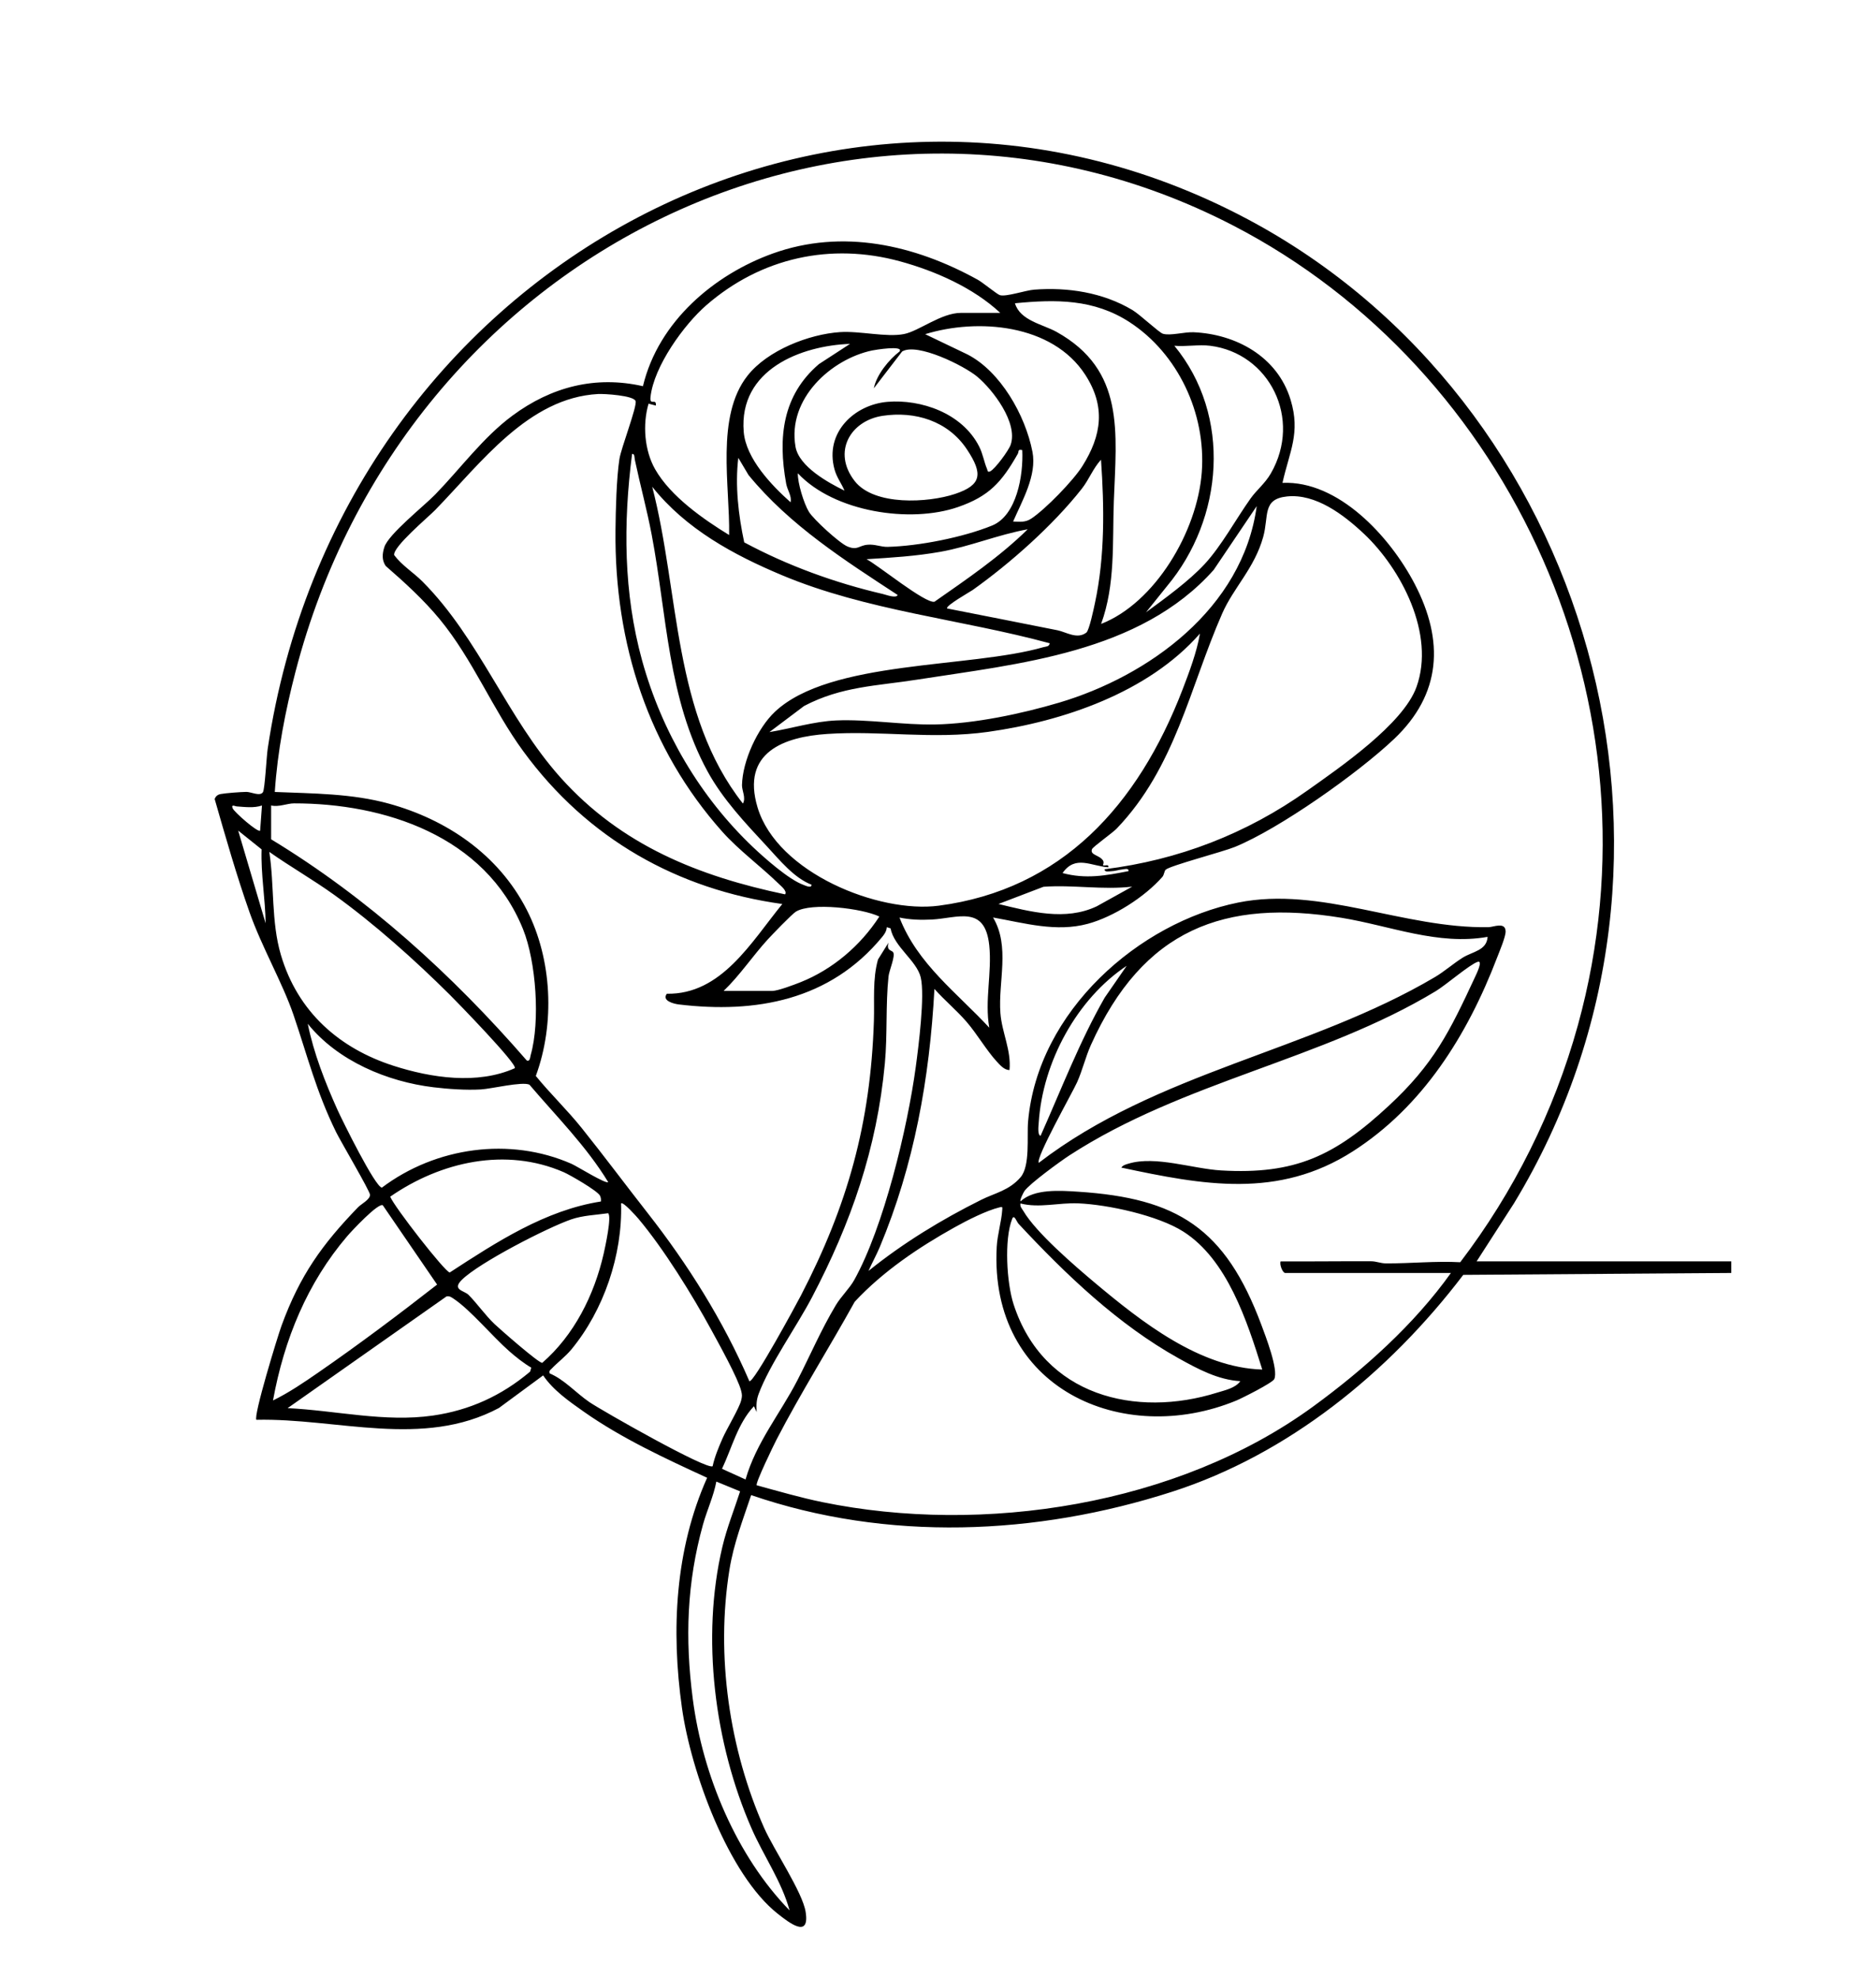 <?xml version="1.0" encoding="UTF-8"?>
<svg id="Capa_1" data-name="Capa 1" xmlns="http://www.w3.org/2000/svg" viewBox="0 0 554.21 584.15">
  <defs>
    <style>
      .cls-1 {
        fill: none;
      }
    </style>
  </defs>
  <path class="cls-1" d="M554.21,0v584.15H0V0h554.21ZM436.23,372.5l11.05-17.16c61.98-102.15,22.06-237.03-78.69-290.61C246.36-.27,100.19,79.77,79.1,221.13c-.32,2.15-.83,11.9-1.4,12.79-.84,1.32-3.55-.1-4.91-.08-1.65.02-6.08.35-7.56.63-.85.16-1.49.6-1.79,1.48,3.22,11.22,6.43,22.46,10.3,33.44,3.61,10.25,9.79,20.95,12.97,30.26,4.22,12.37,6.69,22.58,12.59,34.64,1.29,2.64,10.02,17.47,10.03,18.53.01,1.43-2.56,2.68-3.54,3.69-10.61,10.98-17.17,20.09-22.59,34.94-1.17,3.2-8.4,26.79-7.43,27.82,23.88-.53,49.13,8.52,71.65-3.49l13.06-9.62c2.96,4.4,7.76,7.73,12.01,10.72,11.21,7.88,24.13,13.85,36.43,19.51-9.46,21.22-10.68,44.96-7.43,68,2.64,18.71,13.67,49.29,28.36,60.81,3.14,2.47,9.46,7.51,8.17-.62-.92-5.81-9.42-18.39-12.24-24.75-10.3-23.23-14.36-50.87-10.27-76.27,1.25-7.79,3.96-14.68,6.42-22.05,40.18,13.79,84.19,11.94,124.35-.99,34.1-10.98,63.91-35,86.02-64.05l79.18-.56v-3.43h-75.23Z"/>
  <path d="M436.23,372.5h75.23s0,3.43,0,3.43l-79.18.56c-22.11,29.05-51.92,53.08-86.02,64.05-40.16,12.93-84.17,14.78-124.35.99-2.46,7.37-5.16,14.26-6.42,22.05-4.08,25.4-.03,53.04,10.27,76.27,2.82,6.36,11.32,18.93,12.24,24.75,1.29,8.13-5.02,3.09-8.17.62-14.69-11.53-25.72-42.1-28.36-60.81-3.25-23.04-2.04-46.78,7.43-68-12.3-5.66-25.22-11.63-36.43-19.51-4.25-2.99-9.05-6.32-12.01-10.72l-13.06,9.62c-22.52,12.01-47.77,2.96-71.65,3.49-.96-1.03,6.26-24.63,7.43-27.82,5.43-14.85,11.98-23.96,22.59-34.94.98-1.01,3.55-2.25,3.54-3.69,0-1.07-8.74-15.89-10.03-18.53-5.91-12.07-8.37-22.27-12.59-34.64-3.18-9.31-9.35-20.01-12.97-30.26-3.87-10.99-7.08-22.23-10.3-33.44.3-.88.94-1.32,1.79-1.48,1.48-.28,5.91-.61,7.56-.63,1.36-.02,4.07,1.41,4.91.08.57-.89,1.07-10.64,1.4-12.79C100.19,79.77,246.36-.27,368.58,64.74c100.75,53.58,140.67,188.45,78.69,290.61l-11.05,17.16ZM428.65,375.93h-48.98c-.74,0-1.74-2.51-1.35-3.42,8.93.06,17.88-.08,26.81-.03,1.41,0,2.74.61,4.28.62,7.39.04,14.64-.74,21.97-.34,15.75-20.65,27.7-44.46,34.76-69.99,26.09-94.35-19.71-193.77-101.97-236.24-111.27-57.46-244.52,7.09-276.88,131.86-3.02,11.64-5.31,23.42-6.11,35.49,11.32.47,22.78.43,33.78,3.47,16.86,4.66,32.23,14.88,40.65,31.32,7.51,14.66,8.37,33.59,2.68,49.08,4.32,5.3,9.29,10.05,13.56,15.38,6.58,8.21,13,16.83,19.48,25.1,11.86,15.13,22.31,31.73,30.04,49.64,1.13.92,14.25-23.37,15.24-25.29,13.73-26.49,20.57-50.67,21.56-81.1.2-6.03-.44-12.26,1.21-18.12l3.11-4.99c-.71,2.47.95,2.19,1.37,2.85.72,1.11-1.19,5.38-1.37,7.13-.88,8.35-.29,17.18-1.08,25.67-2.35,25.24-10.04,47.19-21.55,69.13-4.56,8.7-12.46,19.73-15.73,28.48-.7,1.88-.71,3.34-.6,5.36l-.8-1.71c-4.8,5.11-6.48,12.25-9.43,18.48l6.95,3.16c3.13-10.92,10.26-19.49,15.29-29.24,3.89-7.54,6.84-14.63,11.38-22.24,1.5-2.51,4.07-4.98,5.42-7.4,8.74-15.68,15.75-44.89,18.2-62.97.82-6.05,2.74-21.11,1.46-26.45-1.19-4.93-7.88-9.01-8.91-14.46l-1.11-.35c-.09,1.18-.64,2-1.35,2.87-15.45,18.78-37.43,22.67-60.09,19.95-1.51-.18-5.09-1.09-3.54-3.16,16.12.26,24.86-15.15,34.11-26.5-30.81-4.27-57.52-19.15-76.53-45.13-9.09-12.42-14.88-27.1-24.7-39-4.7-5.7-10.4-10.9-15.94-15.71-1.18-1.74-1.01-3.61-.4-5.54,1.21-3.84,11.76-12.18,15.02-15.54,7.55-7.77,14.17-16.91,22.82-23.3,11.55-8.54,24.55-11.88,38.56-8.7,4.59-19.18,21.16-33,38.34-39.18,20.54-7.39,41.85-2.61,60.57,7.74,1.55.86,5.66,4.28,6.53,4.55,1.82.57,7.55-1.42,10.14-1.62,9.91-.76,20.29.82,28.99,6,2.27,1.35,7.87,6.66,9.03,7.02,2.18.67,6.3-.56,9.08-.44,12.26.53,24.74,7.01,28.66,19.98,2.97,9.79-.33,15.2-2.41,24.5,16.43-.73,31.68,15.7,39.06,29.85,8.79,16.85,7.85,32.54-6.04,45.74-10.64,10.11-33.88,26.53-47.1,31.93-3.5,1.43-19.02,5.49-20.42,6.71-.4.35-.47,1.54-.96,2.11-5.3,6.03-14.46,11.82-22.03,13.87-9.38,2.54-18.7-.21-28.01-1.86,5.1,8.53,1.48,18.98,2.17,28.22.43,5.75,3.26,11.02,2.69,16.83-1.56,0-2.79-1.46-3.8-2.55-2.99-3.25-5.81-8.14-8.91-11.72-2.95-3.41-6.48-6.31-9.47-9.69-1.42,26.45-5.99,52-16.15,76.25-1.02,2.42-2.28,4.65-3.33,7.04,10.25-8.27,21.64-15.2,33.35-21.03,3.96-1.97,8.21-2.72,11.57-6.63,2.91-3.38,1.84-12.04,2.23-16.48,2.88-32.69,32.86-58.77,62.06-64.65,24.33-4.89,48.93,7.72,74.01,7.27,1.41-.03,4.98-1.67,5,1.28,0,1.62-1.81,5.87-2.49,7.64-8.86,23.15-22.07,44.09-42.57,57.24-22.13,14.2-44.39,9.97-68.47,4.84.53-.75,1.35-.93,2.14-1.17,7.99-2.4,18.94,1.52,27.36,2.01,21.84,1.27,33.6-4.32,49.52-19.1,13.24-12.29,17.88-21.67,25.53-38.13.32-.69,2.4-4.92.72-4.37-2.34.76-9.33,6.81-12.37,8.65-33.65,20.34-74.5,26.61-108.23,48.5-2.63,1.71-11.75,8.34-13.28,10.53-.29.42-1.45,2.67-1.16,3.05,4.04-3.77,11.77-3.19,17.04-2.85,29.24,1.91,43.43,10.71,54.12,39.36,1.19,3.2,5.09,13.21,3.8,15.97-.53,1.13-9.55,5.66-11.27,6.37-33.48,13.77-73.04-3.5-70.72-45.45.19-3.51,1.41-7.55,1.62-10.85.06-.87.12-1-.75-.79-3.97.96-9.66,3.87-13.34,5.92-10.54,5.88-21.12,12.97-29.49,21.97-7.47,13.49-16.01,27.03-23.09,40.7-.83,1.61-6.33,12.93-5.86,13.5,6.41,1.75,12.86,3.63,19.37,4.97,47.41,9.74,104.94,1,145.01-28.23,14.91-10.88,29.84-24.19,40.74-39.49ZM295.51,92.41c-8-7.47-19.31-12.42-29.65-15.24-20.34-5.55-40.93-1.17-57.2,12.97-6.56,5.7-15.51,18.02-16.49,27.12-.29,2.76,1.77.12,1.59,2.52l-2.16-.57c-1.81,6.13-1.22,13.81,1.93,19.35,4.57,8.04,14.33,14.83,21.87,19.44.27-14.48-4.04-35.04,5.43-47.05,5.95-7.55,18.19-12.25,27.3-12.87,5.84-.4,13.76,1.6,18.94.57,4.43-.88,10.98-6.25,16.8-6.25h11.64ZM325.28,184.26c15.93-6.21,28.44-27.28,29.75-44.79,1.31-17.51-7.16-35.09-21.28-44.3-10.6-6.91-21.85-6.78-33.91-5.61,1.5,5.13,8.27,6.22,12.28,8.45,20.3,11.3,17.69,29.6,16.93,50-.45,12.17.5,24.59-3.76,36.25ZM299.29,154.02c2.04.05,3.59.32,5.39-.88,4.15-2.75,12.35-11.16,15.08-15.49,5.73-9.11,6.9-17.6.87-26.94-9.78-15.13-31.95-16.77-47.31-12.02l12.46,5.97c9.73,4.98,17.11,17.88,19.23,28.78,1.35,6.95-3.07,14.47-5.71,20.57ZM251.12,101.55c-14.42.52-32.92,7.56-31.41,25.98.65,7.95,8.34,15.9,13.83,20.79.45-1.79-.93-3.51-1.29-5.49-2.49-13.72-1.07-26.1,9.67-35.3l9.2-5.98ZM357.48,102.11c-3.28-.41-7.19.3-10.55,0,17.04,20.71,14.52,51.05-2.18,71l-6.2,7.72c5.54-4.06,12.64-9.19,17.33-14.25,4.97-5.37,9.24-13.28,13.56-19.36,1.81-2.55,4.25-4.4,5.98-7.39,9.36-16.22-.46-35.54-17.93-37.72ZM265.74,103.81c1.36-1.94-7.47-.45-8.15-.3-12,2.55-25.05,14.21-22.58,28.42,1.03,5.9,9.78,10.67,14.48,12.97-.93-2.2-2.29-3.85-2.96-6.29-2.98-10.91,5.93-19.14,15.69-19.94s21.96,3.25,27.02,13.15c1.16,2.27,1.46,4.59,2.35,6.67.19.44.1,1.09.92.71,1.42-.65,5.48-6.16,6.07-7.88,2.2-6.48-5.25-16.19-9.86-20.06-3.88-3.25-17.75-10.13-22.21-7.46l-8.36,10.87c.79-4.03,4.51-8.5,7.57-10.85ZM213.43,245.67c-21.82-24.45-31.95-55.61-31.6-89.1.06-5.88.29-15.34,1.16-21.02.49-3.2,5.27-15.56,4.78-17.1-.53-1.67-9.33-2.19-11.08-2.09-20.6,1.11-34.64,20.41-48.13,34.26-2.02,2.08-12.56,10.9-12.11,13.31,2.27,3.05,5.7,5.15,8.32,7.77,16.85,16.89,24.97,40.22,40.83,57.93,18.02,20.11,40.97,29.16,66.32,34.49.75-.94-1.26-2.52-1.89-3.14-5.24-5.11-11.75-9.88-16.6-15.31ZM260.74,122.8c-9.47,1.43-14.95,10.64-8.26,19.25,5.74,7.39,21.7,6.46,29.62,3.83s8.35-5.94,3.57-13.14c-5.64-8.51-15.43-11.37-24.93-9.94ZM302,132.92c-1.45-.32-.93.4-1.34,1.13-4.78,8.41-8.5,12.51-17.62,15.68-14.05,4.88-36.59,1.53-47.34-9.96-.1,2.79,1.79,8.96,3.27,11.38,1.39,2.26,9.04,9.27,11.4,10.24,3,1.23,3.3-.28,5.9-.52,2.21-.21,3.95.68,5.95.63,9.2-.23,22.27-2.8,30.87-6.3,7.26-2.96,9.27-14.85,8.91-22.27ZM239.76,261.28c-5.19-2.01-9.41-7.25-13.26-11.41-6.31-6.8-12.94-13.78-17.48-22.08-11.75-21.51-11.99-46.17-16.5-69.89-1.41-7.43-3.41-14.73-4.98-22.14-.13-.63,0-1.84-.81-1.7-2.63,20.48-2.55,41.03,2.97,61.03,5.84,21.13,17.25,40.36,32.73,55.06,3.49,3.31,10.62,9.61,14.86,11.14.5.18,2.49,1.19,2.46-.02ZM265.19,175.71c-15.67-10.26-31.89-20.56-44.06-35.42l-3.02-5.08c-.99,8.18.03,16.95,1.75,24.96,12.87,6.91,26.87,11.97,40.99,15.26.89.21,3.9,1.36,4.33.29ZM279.81,179.69c10.86,2.15,21.73,4.26,32.59,6.44,2.54.51,5.82,2.77,8.53.69.85-.65,2.21-7.18,2.54-8.73,2.96-13.78,2.77-28.32,1.79-42.32-2.35,2.54-3.51,5.81-5.67,8.56-8.56,10.88-21.2,22.06-32.24,29.91-.65.46-8.22,4.74-7.54,5.45ZM310.12,189.97c-26.03-7.08-54.04-9.58-79.15-20.12-14.2-5.96-28.34-13.59-38.29-26.1,8.14,31.46,6.01,67.17,26.79,93.55.96-1.64-.3-3.85-.27-5.42.14-7.19,4.64-16.89,9.73-21.68,16.3-15.34,57.63-12.82,79.32-19.08.74-.21,1.68-.08,1.87-1.16ZM402.98,157.68c-6.03-5.69-14.31-11.95-22.77-11.07-7.4.77-5.3,5.75-7.04,11.98-2.57,9.22-8.75,14.94-12.11,22.6-9.64,21.97-13.86,45.47-31.19,63.53-1.15,1.2-6.98,5.35-7.26,6.04-.73,1.79,2.23,1.73,3.25,3.37.39.63-.08,1.36-.02,1.39.5.3,1.75-.49,1.59.6-5.06-.31-9.73-3.74-13.53,1.71,6.88,1.84,12.69.76,19.48-.57.12-1.02-1.22-.55-1.82-.5-1.07.1-2.03.49-3.3.53-.6.02-2.05.36-1.91-.59,21.69-2.71,41.84-10.42,59.92-23.27,9.42-6.69,28.24-19.56,32.19-30.54,5.63-15.65-4.56-34.9-15.48-45.22ZM227.31,216.2c6.44-1.06,13.19-3.16,19.73-3.44,9.37-.41,19.79,1.38,29.27,1.19,11.59-.23,25.46-3.15,36.62-6.46,26.21-7.79,54.19-27.66,58.33-58.02l-12.71,18.83c-21.84,24.55-57.68,27.72-87.75,32.43-11.78,1.85-22.14,1.94-33.24,7.75l-10.26,7.72ZM303.62,156.31c-8.79,1.58-17.07,5.1-25.88,6.66-7.21,1.28-14.46,1.72-21.75,2.17,3.34,1.71,17.41,13.2,20.08,12.56,9.5-6.64,19.19-13.2,27.54-21.39ZM354.49,187.11c-15.3,17.47-40.58,25.94-62.57,29.02-16.49,2.31-31.66-.45-47.58.62-12.53.84-25.47,5.29-20.54,21.7,5.81,19.35,35.87,31.34,53.51,29.02,36.3-4.76,58.87-29.61,72.04-63.83,1.99-5.18,4.22-11.1,5.14-16.53ZM80.1,237.88v9.98c28.42,17.24,53.43,39.88,75.51,65.31.99.43.99-.97,1.17-1.6,2.83-9.97,1.61-27.57-2.27-37.18-11.18-27.69-41.25-37.17-67.64-37.14-2.06,0-4.48,1.15-6.77.62ZM77.39,237.88c-2.44.81-5.01.43-7.53.26-.39-.03-1.67-.74-1.12.58.45,1.1,7.53,7.31,8.11,6.57l.54-7.41ZM78.47,272.67c-.09-7.3-1.44-14.5-1.19-21.84l-6.92-5.54,8.11,27.38ZM152.08,315.45c.85-1.18-17.37-19.87-19.2-21.68-10.45-10.38-22.35-21.01-34.21-29.54-6.21-4.46-12.87-8.25-19.11-12.65,1.52,10.02.54,20.62,3.4,30.35,5,17.03,17.43,27.71,33.28,32.81,11.16,3.59,24.81,5.64,35.84.72ZM334.47,261.84c-8.71,1.02-17.41-.59-26.2.04l-13.3,5.08c9.4,2.28,19.79,5.09,29.05.68l10.46-5.8ZM213.78,292.64h14.34c1.67,0,6.55-1.85,8.38-2.58,9.4-3.75,17.65-10.7,23.28-19.39-5.11-2.45-20.1-4.23-24.65-1.45-1.19.73-7.03,6.81-8.38,8.28-4.33,4.74-8.23,10.59-12.97,15.13ZM439.47,276.67c-14.63,2.61-28.8-3.28-43.11-5.62-34.66-5.66-58.66,3.32-74.08,37.54-1.61,3.58-2.5,7.5-4.11,11.07-1.34,2.97-12.3,22.37-11.29,23.74,35-26.88,79.91-32.92,117.06-54.87,2.75-1.63,5.38-3.96,8.13-5.69,2.96-1.86,7.14-2.1,7.4-6.17ZM292.25,303.48c-1.4-8.02.83-16.29,0-24.25-1.25-12.12-9.38-8.06-17.03-7.67-3.17.16-6.4.06-9.49-.59,5.29,13.7,17.08,22.3,26.51,32.51ZM307.41,335.42c6.11-13.69,11.51-27.82,18.94-40.8l6.5-9.4c-14.58,9.69-24.86,28.28-26,46.47-.05.75-.4,3.56.56,3.73ZM179.68,349.11c-6.47-10.64-15.3-19.41-23.28-28.79-2.18-.98-11.21,1.23-14.34,1.41-4.39.25-9.61-.11-14-.64-13.49-1.62-28.24-7.69-37.14-18.75,1.74,8.65,5.14,17.31,8.73,25.3,1.4,3.11,11.25,23.07,13.18,23.08,15.96-12.01,37.82-15.02,56.01-7.02,1.69.75,10.1,6.01,10.83,5.4ZM177.52,354.82c.06-.63.01-1.13-.27-1.71-.71-1.44-8.85-6.13-10.73-6.95-17.07-7.41-36.24-3.15-51.25,7.24,1.3,3.15,16.21,22.27,17.59,22.39,13.85-9.01,28.24-18.4,44.66-20.97ZM210.53,432.98c.62-2.82,1.74-5.48,2.88-8.1,1.26-2.88,4.98-9.03,5.54-11.29.31-1.24.31-1.64,0-2.87-.93-3.72-6.74-14.17-8.86-18.06-5.65-10.36-13.99-23.82-21.46-32.71-.53-.63-4.59-5.22-5.15-4.55.45,15.28-5.15,31.53-14.63,43.05-1.84,2.23-4.06,3.82-5.9,5.76-.45.47-.77.51-.57,1.38,4.34,1.81,7.79,5.78,11.73,8.47,3.7,2.52,34.8,20.2,36.43,18.93ZM372.9,404.45c-4.51-14.42-10.36-32.49-23.32-40.74-7.49-4.77-22.28-7.98-31.05-8.34-5.79-.24-11.51,1.46-17.07.03-.19.97.45,1.51.86,2.22,3.75,6.4,15.17,16.2,21.06,21.15,13.95,11.7,31.09,25.15,49.51,25.68ZM113.11,355.96c-1.27-.95-9.31,7.66-10.55,9.12-11.75,13.77-18.6,30.36-21.91,48.5,4.7-2.3,9.14-5.32,13.48-8.32,11.92-8.24,23.55-16.97,35-25.9l-16.02-23.39ZM179.64,358.29c-3.57.51-7.46.63-10.9,1.82-7.01,2.43-27.17,12.76-32.31,17.85-3.01,2.98.7,3.16,1.97,4.42,2.56,2.56,4.94,6.03,7.73,8.67,1.52,1.44,13.23,11.72,14.07,11.41,9.32-8.08,15.34-19.92,18.14-32.24.42-1.85,2.45-11.07,1.3-11.94ZM366.41,407.88c-6.57-.38-12.52-3.58-18.22-6.75-17.86-9.95-33.25-24.65-47.29-39.72-.61-.66-1.29-2.95-1.88-1.46-2.41,6.1-1.62,18.98.42,25.25,8.84,27.19,36.22,33.57,60.16,26.06,2.25-.7,5.35-1.32,6.81-3.37ZM156.95,403.89c-2.2-1.26-4.57-3.16-6.5-4.85-4.95-4.34-11.34-12.05-16.26-15.38-.72-.48-1.35-1.02-2.29-.8l-46.93,32.99c14.22.68,28.75,4.24,42.94,2.19,10.8-1.56,20.24-5.84,28.7-12.98l.34-1.18ZM218.63,440.42l-7.01-2.88c-.8,4.29-2.75,8.41-3.94,12.68-4.78,17.19-5.33,33.65-3.03,51.42,2.94,22.73,13.01,46.55,28.61,62.54-2.35-8.61-7.7-16.11-11.28-24.32-10.87-24.91-14.92-56.22-8.58-83.04,1.33-5.63,3.48-10.93,5.24-16.39Z"/>
  <path class="cls-1" d="M428.65,375.93c-10.9,15.3-25.83,28.61-40.74,39.49-40.07,29.23-97.59,37.97-145.01,28.23-6.52-1.34-12.96-3.22-19.37-4.97-.47-.57,5.03-11.89,5.86-13.5,7.08-13.67,15.62-27.21,23.09-40.7,8.37-9,18.95-16.09,29.49-21.97,3.67-2.05,9.36-4.96,13.34-5.92.87-.21.81-.07.75.79-.21,3.3-1.43,7.33-1.62,10.85-2.32,41.95,37.24,59.22,70.72,45.45,1.72-.71,10.74-5.24,11.27-6.37,1.29-2.76-2.6-12.77-3.8-15.97-10.69-28.65-24.88-37.46-54.12-39.36-5.27-.34-12.99-.92-17.04,2.85-.29-.38.87-2.63,1.16-3.05,1.53-2.19,10.65-8.82,13.28-10.53,33.73-21.89,74.58-28.16,108.23-48.5,3.04-1.84,10.03-7.89,12.37-8.65,1.68-.54-.4,3.69-.72,4.37-7.65,16.46-12.29,25.84-25.53,38.13-15.92,14.78-27.68,20.36-49.52,19.1-8.42-.49-19.37-4.41-27.36-2.01-.79.24-1.61.42-2.14,1.17,24.08,5.14,46.34,9.36,68.47-4.84,20.5-13.15,33.71-34.09,42.57-57.24.68-1.77,2.5-6.01,2.49-7.64-.02-2.95-3.59-1.3-5-1.28-25.08.45-49.68-12.17-74.01-7.27-29.2,5.88-59.18,31.96-62.06,64.65-.39,4.43.68,13.1-2.23,16.48-3.36,3.91-7.61,4.65-11.57,6.63-11.71,5.84-23.1,12.76-33.35,21.03,1.05-2.39,2.32-4.61,3.33-7.04,10.17-24.25,14.73-49.8,16.15-76.25,2.99,3.38,6.52,6.28,9.47,9.69,3.09,3.57,5.91,8.47,8.91,11.72,1.01,1.09,2.24,2.55,3.8,2.55.56-5.81-2.26-11.08-2.69-16.83-.69-9.24,2.93-19.69-2.17-28.22,9.31,1.65,18.63,4.4,28.01,1.86,7.57-2.05,16.73-7.84,22.03-13.87.5-.57.56-1.76.96-2.11,1.41-1.22,16.93-5.28,20.42-6.71,13.22-5.39,36.47-21.82,47.1-31.93,13.89-13.2,14.82-28.89,6.04-45.74-7.38-14.16-22.63-30.58-39.06-29.85,2.08-9.3,5.37-14.71,2.41-24.5-3.93-12.97-16.41-19.45-28.66-19.98-2.78-.12-6.9,1.11-9.08.44-1.16-.36-6.77-5.67-9.03-7.02-8.69-5.18-19.07-6.76-28.99-6-2.58.2-8.32,2.19-10.14,1.62-.87-.27-4.97-3.69-6.53-4.55-18.72-10.35-40.03-15.14-60.57-7.74-17.17,6.18-33.74,20-38.34,39.18-14-3.18-27,.16-38.56,8.7-8.65,6.39-15.27,15.53-22.82,23.3-3.26,3.36-13.81,11.7-15.02,15.54-.61,1.94-.78,3.8.4,5.54,5.54,4.81,11.24,10.02,15.94,15.71,9.81,11.9,15.61,26.58,24.7,39,19,25.98,45.72,40.86,76.53,45.13-9.25,11.36-17.99,26.77-34.11,26.5-1.56,2.06,2.03,2.97,3.54,3.16,22.66,2.72,44.64-1.17,60.09-19.95.71-.86,1.26-1.68,1.35-2.87l1.11.35c1.03,5.45,7.72,9.53,8.91,14.46,1.29,5.34-.64,20.4-1.46,26.45-2.44,18.08-9.46,47.29-18.2,62.97-1.35,2.42-3.93,4.89-5.42,7.4-4.53,7.61-7.49,14.7-11.38,22.24-5.03,9.75-12.16,18.33-15.29,29.24l-6.95-3.16c2.96-6.23,4.64-13.37,9.43-18.48l.8,1.71c-.11-2.02-.1-3.48.6-5.36,3.27-8.75,11.17-19.78,15.73-28.48,11.51-21.94,19.19-43.89,21.55-69.13.79-8.49.21-17.32,1.08-25.67.18-1.75,2.09-6.02,1.37-7.13-.42-.66-2.08-.38-1.37-2.85l-3.11,4.99c-1.65,5.86-1.02,12.09-1.21,18.12-.99,30.43-7.83,54.61-21.56,81.1-.99,1.92-14.11,26.2-15.24,25.29-7.73-17.9-18.18-34.5-30.04-49.64-6.48-8.27-12.9-16.89-19.48-25.1-4.27-5.33-9.24-10.09-13.56-15.38,5.69-15.49,4.84-34.42-2.68-49.08-8.42-16.43-23.79-26.66-40.65-31.32-11.01-3.04-22.47-3-33.78-3.47.8-12.07,3.09-23.85,6.11-35.49C119.64,73.62,252.9,9.08,364.17,66.54c82.26,42.47,128.06,141.9,101.97,236.24-7.06,25.52-19.01,49.34-34.76,69.99-7.33-.4-14.58.38-21.97.34-1.55,0-2.87-.61-4.28-.62-8.94-.06-17.88.09-26.81.03-.39.91.61,3.42,1.35,3.42h48.98Z"/>
  <path class="cls-1" d="M213.43,245.67c4.84,5.43,11.36,10.2,16.6,15.31.63.61,2.65,2.19,1.89,3.14-25.35-5.33-48.3-14.38-66.32-34.49-15.87-17.71-23.99-41.04-40.83-57.93-2.62-2.62-6.05-4.72-8.32-7.77-.45-2.41,10.09-11.23,12.11-13.31,13.49-13.85,27.53-33.16,48.13-34.26,1.75-.09,10.55.42,11.08,2.09.49,1.54-4.28,13.9-4.78,17.1-.87,5.68-1.1,15.15-1.16,21.02-.34,33.49,9.78,64.65,31.6,89.1Z"/>
  <path class="cls-1" d="M402.98,157.68c10.92,10.32,21.11,29.57,15.48,45.22-3.95,10.98-22.76,23.84-32.19,30.54-18.08,12.85-38.23,20.56-59.92,23.27-.14.95,1.31.61,1.91.59,1.27-.04,2.22-.43,3.3-.53.61-.06,1.94-.52,1.82.5-6.79,1.33-12.6,2.41-19.48.57,3.79-5.45,8.47-2.03,13.53-1.71.16-1.09-1.09-.31-1.59-.6-.06-.03.41-.76.02-1.39-1.02-1.64-3.98-1.57-3.25-3.37.28-.69,6.11-4.85,7.26-6.04,17.33-18.06,21.56-41.56,31.19-63.53,3.36-7.66,9.54-13.38,12.11-22.6,1.74-6.23-.36-11.21,7.04-11.98,8.46-.88,16.74,5.38,22.77,11.07Z"/>
  <path class="cls-1" d="M354.49,187.11c-.92,5.43-3.15,11.36-5.14,16.53-13.17,34.22-35.74,59.07-72.04,63.83-17.63,2.31-47.7-9.67-53.51-29.02-4.93-16.41,8.01-20.86,20.54-21.7,15.93-1.07,31.09,1.7,47.58-.62,21.99-3.08,47.27-11.55,62.57-29.02Z"/>
  <path class="cls-1" d="M325.28,184.26c4.26-11.66,3.31-24.08,3.76-36.25.76-20.4,3.38-38.7-16.93-50-4-2.23-10.77-3.32-12.28-8.45,12.06-1.17,23.31-1.31,33.91,5.61,14.12,9.2,22.59,26.78,21.28,44.3-1.31,17.51-13.82,38.58-29.75,44.79Z"/>
</svg>